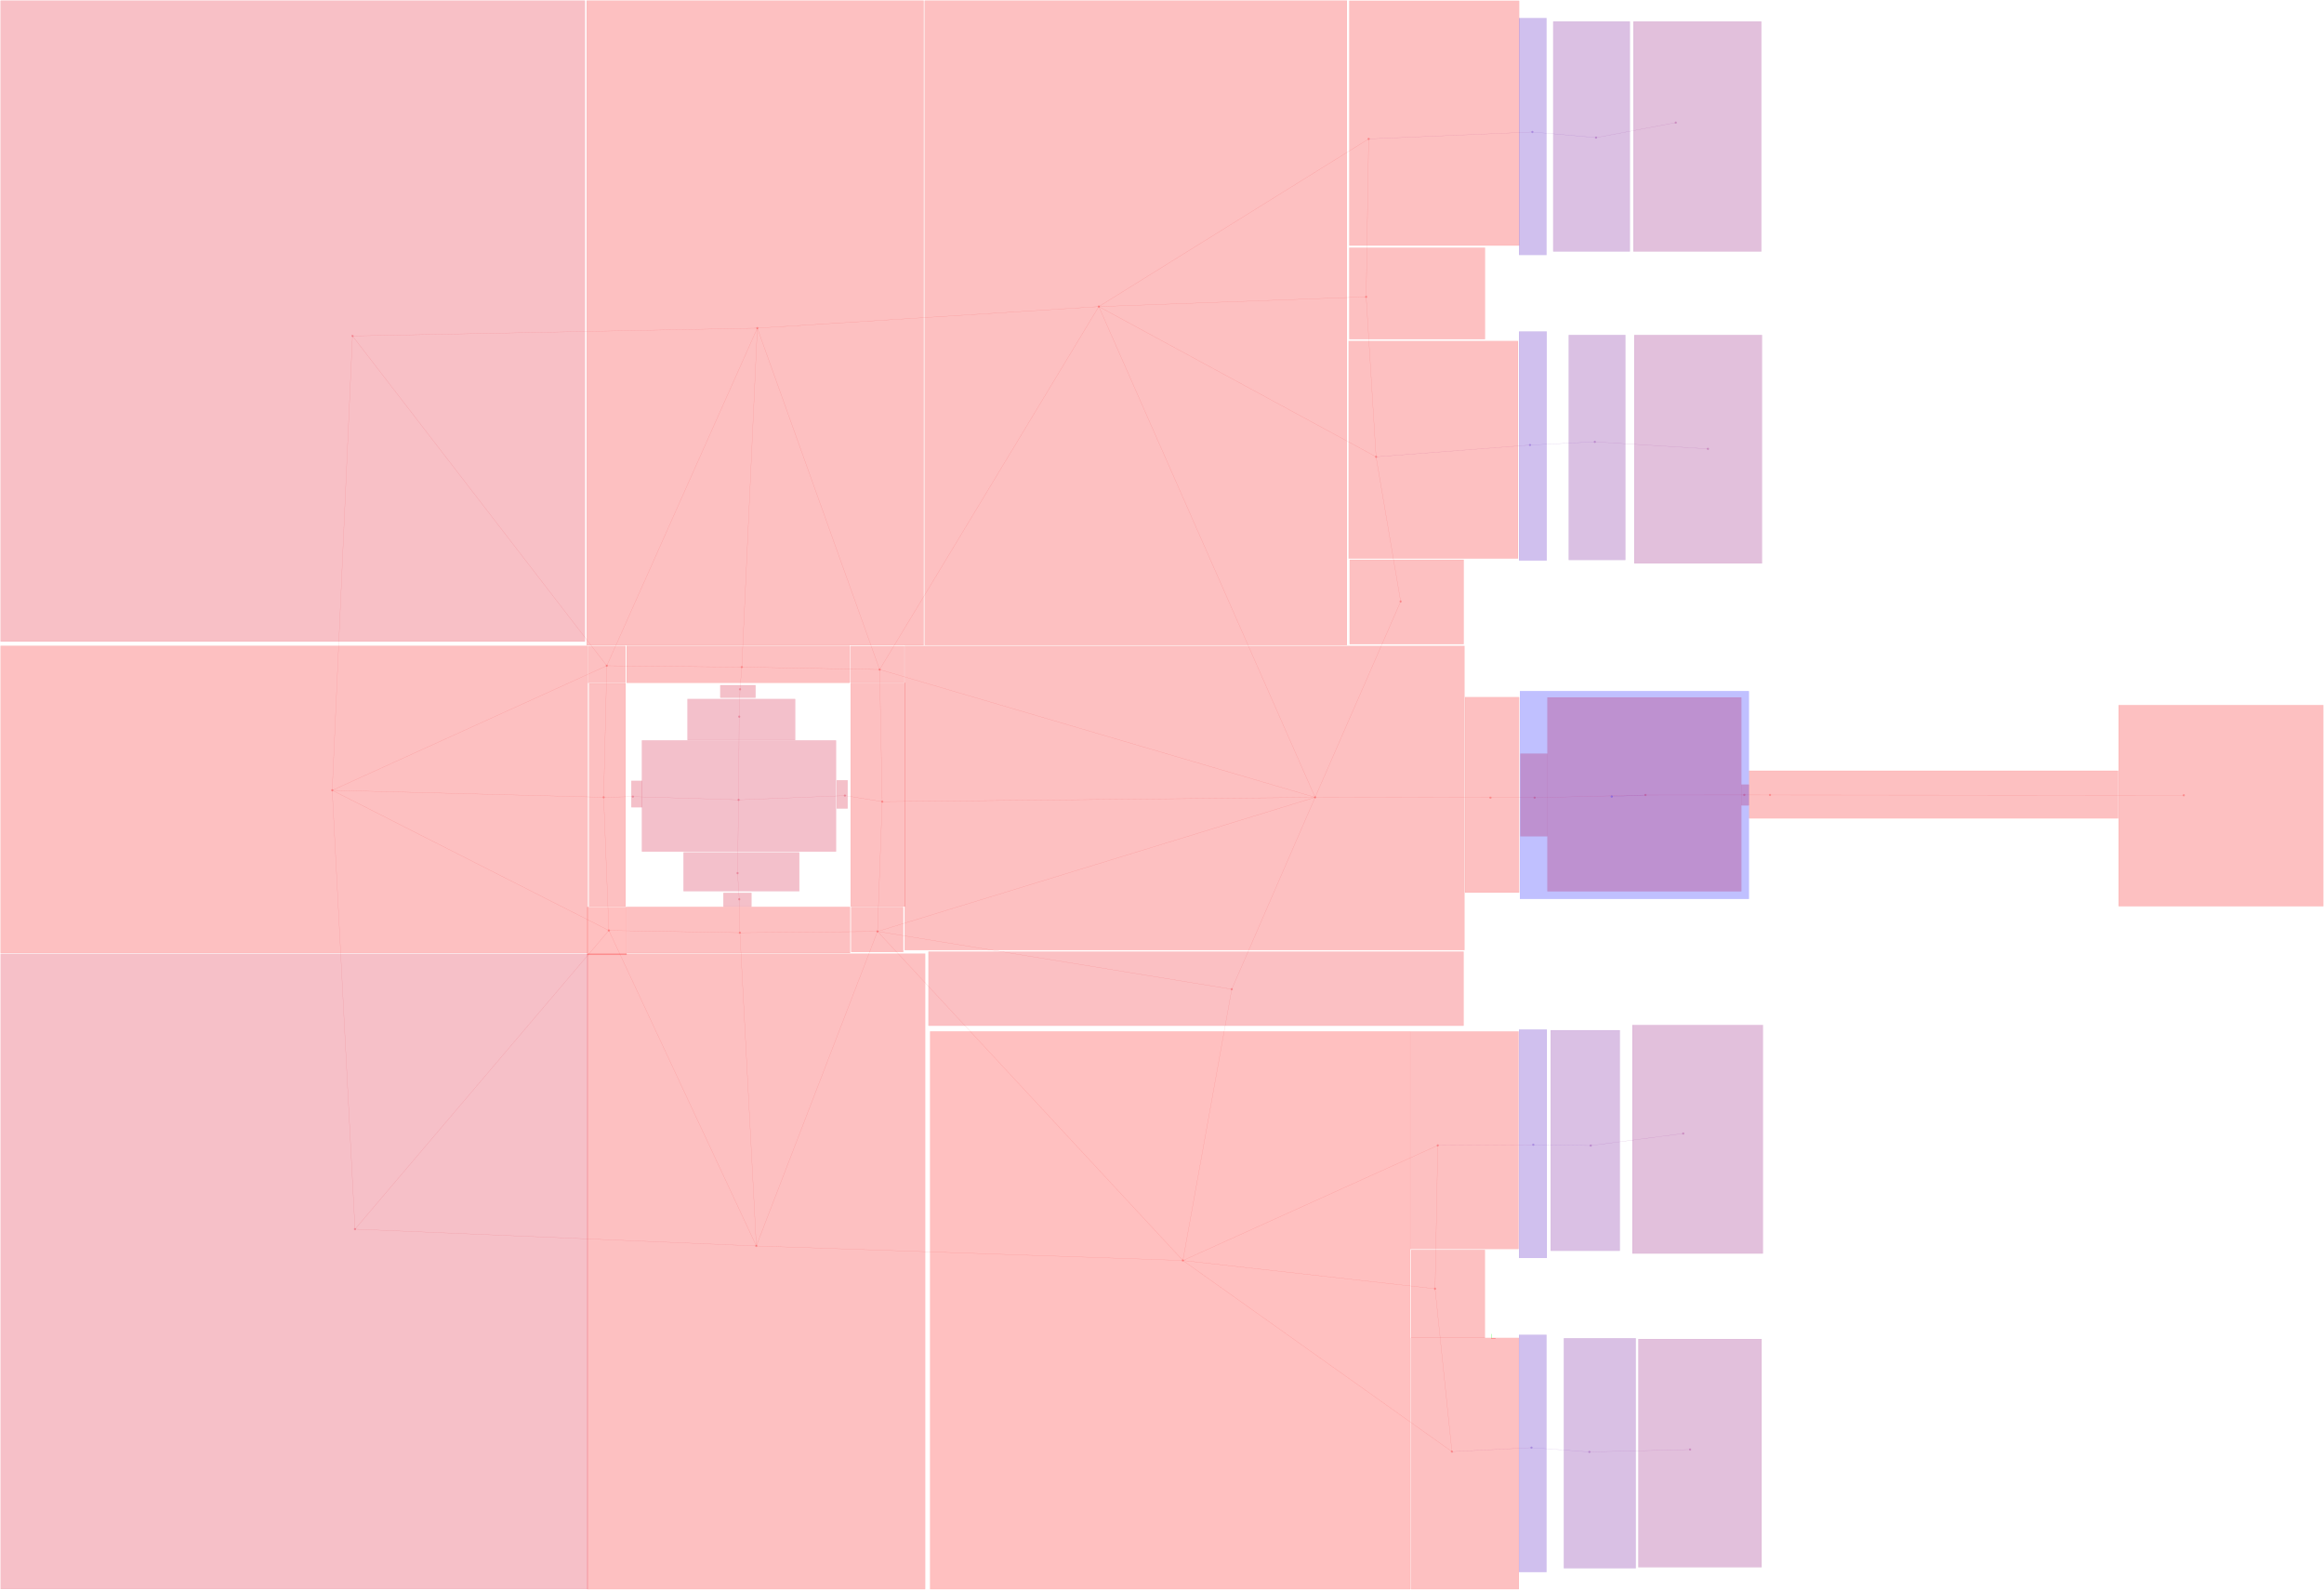 <svg version="1.1" width="1016.984mm" height="695.515mm" viewBox="0 0 1016.984 695.515" xmlns="http://www.w3.org/2000/svg" xmlns:xlink="http://www.w3.org/1999/xlink"><path d="M652.558 585.502H654.463" style="fill:none;stroke:#f00;stroke-width:.095;stroke-miterlimit:41.995"/><path d="M652.558 585.502V583.597" style="fill:none;stroke:#0f0;stroke-width:.095;stroke-miterlimit:41.995"/><path d="M407.032 695.23H617.134V451.266H407.032z" style="fill:rgba(255,0,0,.247);stroke:rgba(255,0,0,.247);stroke-width:.095;stroke-miterlimit:41.995"/><path d="M518.112 551.459A.476 .476 0 00517.16 551.459A.476 .476 0 00518.112 551.459z" fill="rgba(255,0,0,.247)"/><path d="M257.013 417.757H274.187V396.831H257.013z" style="fill:rgba(255,0,0,.247);stroke:rgba(255,0,0,.247);stroke-width:.095;stroke-miterlimit:41.995"/><path d="M266.91 407.079A.476 .476 0 00265.957 407.079A.476 .476 0 00266.91 407.079z" fill="rgba(255,0,0,.247)"/><path d="M627.993 563.813L517.636 551.459" style="fill:none;stroke:rgba(250,0,4,.247);stroke-width:.095;stroke-miterlimit:41.995"/><path d="M517.636 551.459L629.174 501.11" style="fill:none;stroke:rgba(250,0,4,.247);stroke-width:.095;stroke-miterlimit:41.995"/><path d="M330.975 545.097L517.636 551.459" style="fill:none;stroke:rgba(250,0,4,.247);stroke-width:.095;stroke-miterlimit:41.995"/><path d="M384 407.499L517.636 551.459" style="fill:none;stroke:rgba(250,0,4,.247);stroke-width:.095;stroke-miterlimit:41.995"/><path d="M266.433 407.079L264.157 348.805" style="fill:none;stroke:rgba(250,0,4,.247);stroke-width:.095;stroke-miterlimit:41.995"/><path d="M330.975 545.097L266.433 407.079" style="fill:none;stroke:rgba(250,0,4,.247);stroke-width:.095;stroke-miterlimit:41.995"/><path d="M266.433 407.079L145.38 345.748" style="fill:none;stroke:rgba(250,0,4,.247);stroke-width:.095;stroke-miterlimit:41.995"/><path d="M323.783 408.051L266.433 407.079" style="fill:none;stroke:rgba(250,0,4,.247);stroke-width:.095;stroke-miterlimit:41.995"/><path d="M635.365 635.07L517.636 551.459" style="fill:none;stroke:rgba(250,0,4,.247);stroke-width:.095;stroke-miterlimit:41.995"/><path d="M539.02 432.778L517.636 551.459" style="fill:none;stroke:rgba(246,0,8,.247);stroke-width:.095;stroke-miterlimit:41.995"/><path d="M927.125 396.459H1016.651V308.505H927.125z" style="fill:rgba(246,0,8,.247);stroke:rgba(246,0,8,.247);stroke-width:.095;stroke-miterlimit:41.995"/><path d="M956.11 347.91A.476 .476 0 00955.157 347.91A.476 .476 0 00956.11 347.91z" fill="rgba(246,0,8,.247)"/><path d="M274.32 416.928H371.97V396.773H274.32z" style="fill:rgba(246,0,8,.247);stroke:rgba(246,0,8,.247);stroke-width:.095;stroke-miterlimit:41.995"/><path d="M324.26 408.051A.476 .476 0 00323.307 408.051A.476 .476 0 00324.26 408.051z" fill="rgba(246,0,8,.247)"/><path d="M372.485 416.481H395.23V396.802H372.485z" style="fill:rgba(246,0,8,.247);stroke:rgba(246,0,8,.247);stroke-width:.095;stroke-miterlimit:41.995"/><path d="M384.477 407.499A.476 .476 0 00383.524 407.499A.476 .476 0 00384.477 407.499z" fill="rgba(246,0,8,.247)"/><path d="M372.113 298.523H395.697V282.683H372.113z" style="fill:rgba(246,0,8,.247);stroke:rgba(246,0,8,.247);stroke-width:.095;stroke-miterlimit:41.995"/><path d="M385.41 292.932A.476 .476 0 00384.458 292.932A.476 .476 0 00385.41 292.932z" fill="rgba(246,0,8,.247)"/><path d="M590.474 107.413H664.75V.362H590.474z" style="fill:rgba(246,0,8,.247);stroke:rgba(246,0,8,.247);stroke-width:.095;stroke-miterlimit:41.995"/><path d="M599.399 60.77A.476 .476 0 00598.446 60.77A.476 .476 0 00599.399 60.77z" fill="rgba(246,0,8,.247)"/><path d="M665.35 365.836H677.094V329.755H665.35z" style="fill:rgba(246,0,8,.247);stroke:rgba(246,0,8,.247);stroke-width:.095;stroke-miterlimit:41.995"/><path d="M672.036 348.977A.476 .476 0 00671.084 348.977A.476 .476 0 00672.036 348.977z" fill="rgba(246,0,8,.247)"/><path d="M257.004 695.23H404.832V417.224H257.004z" style="fill:rgba(246,0,8,.247);stroke:rgba(246,0,8,.247);stroke-width:.095;stroke-miterlimit:41.995"/><path d="M331.451 545.097A.476 .476 0 00330.498 545.097A.476 .476 0 00331.451 545.097z" fill="rgba(246,0,8,.247)"/><path d="M617.239 546.411H664.521V451.285H617.239z" style="fill:rgba(246,0,8,.247);stroke:rgba(246,0,8,.247);stroke-width:.095;stroke-miterlimit:41.995"/><path d="M629.65 501.11A.476 .476 0 00628.698 501.11A.476 .476 0 00629.65 501.11z" fill="rgba(246,0,8,.247)"/><path d="M256.737 282.273H404.174V.286H256.737z" style="fill:rgba(246,0,8,.247);stroke:rgba(246,0,8,.247);stroke-width:.095;stroke-miterlimit:41.995"/><path d="M331.889 143.551A.476 .476 0 00330.937 143.551A.476 .476 0 00331.889 143.551z" fill="rgba(246,0,8,.247)"/><path d="M274.234 298.723H371.751V282.55H274.234z" style="fill:rgba(246,0,8,.247);stroke:rgba(246,0,8,.247);stroke-width:.095;stroke-miterlimit:41.995"/><path d="M325.098 291.846A.476 .476 0 00324.145 291.846A.476 .476 0 00325.098 291.846z" fill="rgba(246,0,8,.247)"/><path d="M257.404 298.771H273.691V282.607H257.404z" style="fill:rgba(246,0,8,.247);stroke:rgba(246,0,8,.247);stroke-width:.095;stroke-miterlimit:41.995"/><path d="M266.014 291.255A.476 .476 0 00265.062 291.255A.476 .476 0 00266.014 291.255z" fill="rgba(246,0,8,.247)"/><path d="M677.18 389.934H761.971V305.133H677.18z" style="fill:rgba(246,0,8,.247);stroke:rgba(246,0,8,.247);stroke-width:.095;stroke-miterlimit:41.995"/><path d="M720.528 347.805A.476 .476 0 00719.576 347.805A.476 .476 0 00720.528 347.805z" fill="rgba(246,0,8,.247)"/><path d="M257.794 396.564H273.739V299.028H257.794z" style="fill:rgba(246,0,8,.247);stroke:rgba(246,0,8,.247);stroke-width:.095;stroke-miterlimit:41.995"/><path d="M264.633 348.805A.476 .476 0 00263.681 348.805A.476 .476 0 00264.633 348.805z" fill="rgba(246,0,8,.247)"/><path d="M641.109 390.487H664.75V305.019H641.109z" style="fill:rgba(246,0,8,.247);stroke:rgba(246,0,8,.247);stroke-width:.095;stroke-miterlimit:41.995"/><path d="M652.701 348.977A.476 .476 0 00651.748 348.977A.476 .476 0 00652.701 348.977z" fill="rgba(246,0,8,.247)"/><path d="M.286 416.919H257.156V282.569H.286z" style="fill:rgba(246,0,8,.247);stroke:rgba(246,0,8,.247);stroke-width:.095;stroke-miterlimit:41.995"/><path d="M145.856 345.748A.476 .476 0 00144.904 345.748A.476 .476 0 00145.856 345.748z" fill="rgba(246,0,8,.247)"/><path d="M590.455 148.361H649.805V108.394H590.455z" style="fill:rgba(246,0,8,.247);stroke:rgba(246,0,8,.247);stroke-width:.095;stroke-miterlimit:41.995"/><path d="M598.313 129.864A.476 .476 0 00597.36 129.864A.476 .476 0 00598.313 129.864z" fill="rgba(246,0,8,.247)"/><path d="M404.651 282.226H589.378V.286H404.651z" style="fill:rgba(246,0,8,.247);stroke:rgba(246,0,8,.247);stroke-width:.095;stroke-miterlimit:41.995"/><path d="M481.308 134.122A.476 .476 0 00480.355 134.122A.476 .476 0 00481.308 134.122z" fill="rgba(246,0,8,.247)"/><path d="M395.916 415.642H640.823V282.616H395.916z" style="fill:rgba(246,0,8,.247);stroke:rgba(246,0,8,.247);stroke-width:.095;stroke-miterlimit:41.995"/><path d="M575.977 348.825A.476 .476 0 00575.024 348.825A.476 .476 0 00575.977 348.825z" fill="rgba(246,0,8,.247)"/><path d="M372.275 396.564H396.002V298.733H372.275z" style="fill:rgba(246,0,8,.247);stroke:rgba(246,0,8,.247);stroke-width:.095;stroke-miterlimit:41.995"/><path d="M386.524 350.711A.476 .476 0 00385.572 350.711A.476 .476 0 00386.524 350.711z" fill="rgba(246,0,8,.247)"/><path d="M590.636 281.788H640.499V244.897H590.636z" style="fill:rgba(246,0,8,.247);stroke:rgba(246,0,8,.247);stroke-width:.095;stroke-miterlimit:41.995"/><path d="M613.4 263.147A.476 .476 0 00612.448 263.147A.476 .476 0 00613.4 263.147z" fill="rgba(246,0,8,.247)"/><path d="M617.525 585.311H649.767V546.849H617.525z" style="fill:rgba(246,0,8,.247);stroke:rgba(246,0,8,.247);stroke-width:.095;stroke-miterlimit:41.995"/><path d="M628.469 563.813A.476 .476 0 00627.517 563.813A.476 .476 0 00628.469 563.813z" fill="rgba(246,0,8,.247)"/><path d="M590.217 244.335H664.274V149.219H590.217z" style="fill:rgba(246,0,8,.247);stroke:rgba(246,0,8,.247);stroke-width:.095;stroke-miterlimit:41.995"/><path d="M602.647 199.854A.476 .476 0 00601.694 199.854A.476 .476 0 00602.647 199.854z" fill="rgba(246,0,8,.247)"/><path d="M597.837 129.864L480.832 134.122" style="fill:none;stroke:rgba(246,0,8,.247);stroke-width:.095;stroke-miterlimit:41.995"/><path d="M597.837 129.864L602.17 199.854" style="fill:none;stroke:rgba(246,0,8,.247);stroke-width:.095;stroke-miterlimit:41.995"/><path d="M575.5 348.825L384.934 292.932" style="fill:none;stroke:rgba(246,0,8,.247);stroke-width:.095;stroke-miterlimit:41.995"/><path d="M575.5 348.825L384 407.499" style="fill:none;stroke:rgba(246,0,8,.247);stroke-width:.095;stroke-miterlimit:41.995"/><path d="M627.993 563.813L629.174 501.11" style="fill:none;stroke:rgba(246,0,8,.247);stroke-width:.095;stroke-miterlimit:41.995"/><path d="M575.5 348.825L386.048 350.711" style="fill:none;stroke:rgba(246,0,8,.247);stroke-width:.095;stroke-miterlimit:41.995"/><path d="M602.17 199.854L612.924 263.147" style="fill:none;stroke:rgba(246,0,8,.247);stroke-width:.095;stroke-miterlimit:41.995"/><path d="M480.832 134.122L575.5 348.825" style="fill:none;stroke:rgba(246,0,8,.247);stroke-width:.095;stroke-miterlimit:41.995"/><path d="M480.832 134.122L384.934 292.932" style="fill:none;stroke:rgba(246,0,8,.247);stroke-width:.095;stroke-miterlimit:41.995"/><path d="M480.832 134.122L331.413 143.551" style="fill:none;stroke:rgba(246,0,8,.247);stroke-width:.095;stroke-miterlimit:41.995"/><path d="M602.17 199.854L480.832 134.122" style="fill:none;stroke:rgba(246,0,8,.247);stroke-width:.095;stroke-miterlimit:41.995"/><path d="M384.934 292.932L331.413 143.551" style="fill:none;stroke:rgba(246,0,8,.247);stroke-width:.095;stroke-miterlimit:41.995"/><path d="M612.924 263.147L575.5 348.825" style="fill:none;stroke:rgba(246,0,8,.247);stroke-width:.095;stroke-miterlimit:41.995"/><path d="M384.934 292.932L386.048 350.711" style="fill:none;stroke:rgba(246,0,8,.247);stroke-width:.095;stroke-miterlimit:41.995"/><path d="M597.837 129.864L598.922 60.77" style="fill:none;stroke:rgba(246,0,8,.247);stroke-width:.095;stroke-miterlimit:41.995"/><path d="M264.157 348.805L145.38 345.748" style="fill:none;stroke:rgba(246,0,8,.247);stroke-width:.095;stroke-miterlimit:41.995"/><path d="M265.538 291.255L331.413 143.551" style="fill:none;stroke:rgba(246,0,8,.247);stroke-width:.095;stroke-miterlimit:41.995"/><path d="M265.538 291.255L324.622 291.846" style="fill:none;stroke:rgba(246,0,8,.247);stroke-width:.095;stroke-miterlimit:41.995"/><path d="M265.538 291.255L145.38 345.748" style="fill:none;stroke:rgba(246,0,8,.247);stroke-width:.095;stroke-miterlimit:41.995"/><path d="M598.922 60.77L480.832 134.122" style="fill:none;stroke:rgba(246,0,8,.247);stroke-width:.095;stroke-miterlimit:41.995"/><path d="M264.157 348.805L265.538 291.255" style="fill:none;stroke:rgba(246,0,8,.247);stroke-width:.095;stroke-miterlimit:41.995"/><path d="M384 407.499L330.975 545.097" style="fill:none;stroke:rgba(246,0,8,.247);stroke-width:.095;stroke-miterlimit:41.995"/><path d="M384 407.499L323.783 408.051" style="fill:none;stroke:rgba(246,0,8,.247);stroke-width:.095;stroke-miterlimit:41.995"/><path d="M384 407.499L386.048 350.711" style="fill:none;stroke:rgba(246,0,8,.247);stroke-width:.095;stroke-miterlimit:41.995"/><path d="M323.783 408.051L330.975 545.097" style="fill:none;stroke:rgba(246,0,8,.247);stroke-width:.095;stroke-miterlimit:41.995"/><path d="M720.052 347.805L671.56 348.977" style="fill:none;stroke:rgba(246,0,8,.247);stroke-width:.095;stroke-miterlimit:41.995"/><path d="M652.224 348.977L575.5 348.825" style="fill:none;stroke:rgba(246,0,8,.247);stroke-width:.095;stroke-miterlimit:41.995"/><path d="M671.56 348.977H652.224" style="fill:none;stroke:rgba(246,0,8,.247);stroke-width:.095;stroke-miterlimit:41.995"/><path d="M331.413 143.551L324.622 291.846" style="fill:none;stroke:rgba(246,0,8,.247);stroke-width:.095;stroke-miterlimit:41.995"/><path d="M324.622 291.846L384.934 292.932" style="fill:none;stroke:rgba(246,0,8,.247);stroke-width:.095;stroke-miterlimit:41.995"/><path d="M720.052 347.805L763.314 347.777" style="fill:none;stroke:rgba(246,0,8,.247);stroke-width:.095;stroke-miterlimit:41.995"/><path d="M762.067 352.33H765.315V343.281H762.067z" style="fill:rgba(246,0,8,.247);stroke:rgba(246,0,8,.247);stroke-width:.095;stroke-miterlimit:41.995"/><path d="M763.791 347.777A.476 .476 0 00762.838 347.777A.476 .476 0 00763.791 347.777z" fill="rgba(246,0,8,.247)"/><path d="M955.634 347.91L774.554 347.796" style="fill:none;stroke:rgba(246,0,8,.247);stroke-width:.095;stroke-miterlimit:41.995"/><path d="M763.314 347.777L774.554 347.796" style="fill:none;stroke:rgba(246,0,8,.247);stroke-width:.095;stroke-miterlimit:41.995"/><path d="M635.365 635.07L627.993 563.813" style="fill:none;stroke:rgba(246,0,8,.247);stroke-width:.095;stroke-miterlimit:41.995"/><path d="M765.439 358.016H926.897V337.214H765.439z" style="fill:rgba(246,0,8,.247);stroke:rgba(246,0,8,.247);stroke-width:.095;stroke-miterlimit:41.995"/><path d="M775.03 347.796A.476 .476 0 00774.078 347.796A.476 .476 0 00775.03 347.796z" fill="rgba(246,0,8,.247)"/><path d="M617.449 695.23H664.645V585.34H617.449z" style="fill:rgba(246,0,8,.247);stroke:rgba(246,0,8,.247);stroke-width:.095;stroke-miterlimit:41.995"/><path d="M635.841 635.07A.476 .476 0 00634.889 635.07A.476 .476 0 00635.841 635.07z" fill="rgba(246,0,8,.247)"/><path d="M575.5 348.825L539.02 432.778" style="fill:none;stroke:rgba(242,0,12,.247);stroke-width:.095;stroke-miterlimit:41.995"/><path d="M539.02 432.778L384 407.499" style="fill:none;stroke:rgba(242,0,12,.247);stroke-width:.095;stroke-miterlimit:41.995"/><path d="M406.327 448.723H640.461V416.338H406.327z" style="fill:rgba(238,0,16,.247);stroke:rgba(238,0,16,.247);stroke-width:.095;stroke-miterlimit:41.995"/><path d="M539.496 432.778A.476 .476 0 00538.543 432.778A.476 .476 0 00539.496 432.778z" fill="rgba(238,0,16,.247)"/><path d="M331.413 143.551L154.238 146.971" style="fill:none;stroke:rgba(238,0,16,.247);stroke-width:.095;stroke-miterlimit:41.995"/><path d="M154.238 146.971L265.538 291.255" style="fill:none;stroke:rgba(238,0,16,.247);stroke-width:.095;stroke-miterlimit:41.995"/><path d="M154.238 146.971L145.38 345.748" style="fill:none;stroke:rgba(238,0,16,.247);stroke-width:.095;stroke-miterlimit:41.995"/><path d="M155.343 537.753L266.433 407.079" style="fill:none;stroke:rgba(234,0,16,.247);stroke-width:.095;stroke-miterlimit:41.995"/><path d="M155.343 537.753L145.38 345.748" style="fill:none;stroke:rgba(230,0,20,.247);stroke-width:.095;stroke-miterlimit:41.995"/><path d="M155.343 537.753L330.975 545.097" style="fill:none;stroke:rgba(230,0,20,.247);stroke-width:.095;stroke-miterlimit:41.995"/><path d="M369.732 348.072L386.048 350.711" style="fill:none;stroke:rgba(230,0,24,.247);stroke-width:.095;stroke-miterlimit:41.995"/><path d="M323.783 408.051L323.488 393.411" style="fill:none;stroke:rgba(230,0,24,.247);stroke-width:.095;stroke-miterlimit:41.995"/><path d="M276.958 348.52L264.157 348.805" style="fill:none;stroke:rgba(230,0,24,.247);stroke-width:.095;stroke-miterlimit:41.995"/><path d="M323.831 301.552L324.622 291.846" style="fill:none;stroke:rgba(230,0,24,.247);stroke-width:.095;stroke-miterlimit:41.995"/><path d="M.286 280.664H255.956V.286H.286z" style="fill:rgba(226,0,28,.247);stroke:rgba(226,0,28,.247);stroke-width:.095;stroke-miterlimit:41.995"/><path d="M154.715 146.971A.476 .476 0 00153.762 146.971A.476 .476 0 00154.715 146.971z" fill="rgba(226,0,28,.247)"/><path d="M.305 695.173H257.175V417.271H.305z" style="fill:rgba(218,0,36,.247);stroke:rgba(218,0,36,.247);stroke-width:.095;stroke-miterlimit:41.995"/><path d="M155.819 537.753A.476 .476 0 00154.867 537.753A.476 .476 0 00155.819 537.753z" fill="rgba(218,0,36,.247)"/><path d="M276.32 353.149H280.94V341.633H276.32z" style="fill:rgba(210,0,40,.247);stroke:rgba(210,0,40,.247);stroke-width:.095;stroke-miterlimit:41.995"/><path d="M277.435 348.52A.476 .476 0 00276.482 348.52A.476 .476 0 00277.435 348.52z" fill="rgba(210,0,40,.247)"/><path d="M366.179 353.701H370.884V341.395H366.179z" style="fill:rgba(210,0,40,.247);stroke:rgba(210,0,40,.247);stroke-width:.095;stroke-miterlimit:41.995"/><path d="M370.208 348.072A.476 .476 0 00369.256 348.072A.476 .476 0 00370.208 348.072z" fill="rgba(210,0,40,.247)"/><path d="M316.601 396.631H328.813V390.658H316.601z" style="fill:rgba(210,0,40,.247);stroke:rgba(210,0,40,.247);stroke-width:.095;stroke-miterlimit:41.995"/><path d="M323.964 393.411A.476 .476 0 00323.012 393.411A.476 .476 0 00323.964 393.411z" fill="rgba(210,0,40,.247)"/><path d="M315.22 305.229H330.584V299.79H315.22z" style="fill:rgba(210,0,40,.247);stroke:rgba(210,0,40,.247);stroke-width:.095;stroke-miterlimit:41.995"/><path d="M324.307 301.552A.476 .476 0 00323.355 301.552A.476 .476 0 00324.307 301.552z" fill="rgba(210,0,40,.247)"/><path d="M323.831 301.552L323.469 313.534" style="fill:none;stroke:rgba(210,0,44,.247);stroke-width:.095;stroke-miterlimit:41.995"/><path d="M323.202 349.929L369.732 348.072" style="fill:none;stroke:rgba(210,0,44,.247);stroke-width:.095;stroke-miterlimit:41.995"/><path d="M323.202 349.929L276.958 348.52" style="fill:none;stroke:rgba(210,0,44,.247);stroke-width:.095;stroke-miterlimit:41.995"/><path d="M322.755 381.991L323.488 393.411" style="fill:none;stroke:rgba(210,0,44,.247);stroke-width:.095;stroke-miterlimit:41.995"/><path d="M300.866 323.793H347.958V305.829H300.866z" style="fill:rgba(206,0,48,.247);stroke:rgba(206,0,48,.247);stroke-width:.095;stroke-miterlimit:41.995"/><path d="M323.945 313.534A.476 .476 0 00322.993 313.534A.476 .476 0 00323.945 313.534z" fill="rgba(206,0,48,.247)"/><path d="M299.142 389.868H349.729V372.923H299.142z" style="fill:rgba(206,0,48,.247);stroke:rgba(206,0,48,.247);stroke-width:.095;stroke-miterlimit:41.995"/><path d="M323.231 381.991A.476 .476 0 00322.278 381.991A.476 .476 0 00323.231 381.991z" fill="rgba(206,0,48,.247)"/><path d="M280.911 372.532H365.827V323.945H280.911z" style="fill:rgba(206,0,48,.247);stroke:rgba(206,0,48,.247);stroke-width:.095;stroke-miterlimit:41.995"/><path d="M323.679 349.929A.476 .476 0 00322.726 349.929A.476 .476 0 00323.679 349.929z" fill="rgba(206,0,48,.247)"/><path d="M323.202 349.929L322.755 381.991" style="fill:none;stroke:rgba(206,0,48,.247);stroke-width:.095;stroke-miterlimit:41.995"/><path d="M323.469 313.534L323.202 349.929" style="fill:none;stroke:rgba(206,0,48,.247);stroke-width:.095;stroke-miterlimit:41.995"/><path d="M598.922 60.77L670.579 57.741" style="fill:none;stroke:rgba(157,0,97,.247);stroke-width:.095;stroke-miterlimit:41.995"/><path d="M669.531 194.691L602.17 199.854" style="fill:none;stroke:rgba(157,0,97,.247);stroke-width:.095;stroke-miterlimit:41.995"/><path d="M670.97 500.805L629.174 501.11" style="fill:none;stroke:rgba(157,0,97,.247);stroke-width:.095;stroke-miterlimit:41.995"/><path d="M670.179 633.346L635.365 635.07" style="fill:none;stroke:rgba(157,0,97,.247);stroke-width:.095;stroke-miterlimit:41.995"/><path d="M715.166 246.45H771.02V146.59H715.166z" style="fill:rgba(141,0,113,.247);stroke:rgba(141,0,113,.247);stroke-width:.095;stroke-miterlimit:41.995"/><path d="M747.874 196.377A.476 .476 0 00746.922 196.377A.476 .476 0 00747.874 196.377z" fill="rgba(141,0,113,.247)"/><path d="M716.966 685.638H770.849V585.845H716.966z" style="fill:rgba(141,0,113,.247);stroke:rgba(141,0,113,.247);stroke-width:.095;stroke-miterlimit:41.995"/><path d="M740.073 634.155A.476 .476 0 00739.121 634.155A.476 .476 0 00740.073 634.155z" fill="rgba(141,0,113,.247)"/><path d="M714.337 548.392H771.43V448.466H714.337z" style="fill:rgba(141,0,113,.247);stroke:rgba(141,0,113,.247);stroke-width:.095;stroke-miterlimit:41.995"/><path d="M737.054 495.9A.476 .476 0 00736.102 495.9A.476 .476 0 00737.054 495.9z" fill="rgba(141,0,113,.247)"/><path d="M714.804 110.014H770.725V9.43H714.804z" style="fill:rgba(141,0,113,.247);stroke:rgba(141,0,113,.247);stroke-width:.095;stroke-miterlimit:41.995"/><path d="M733.796 53.645A.476 .476 0 00732.844 53.645A.476 .476 0 00733.796 53.645z" fill="rgba(141,0,113,.247)"/><path d="M698.43 60.208L733.32 53.645" style="fill:none;stroke:rgba(125,0,129,.247);stroke-width:.095;stroke-miterlimit:41.995"/><path d="M747.398 196.377L697.897 193.3" style="fill:none;stroke:rgba(125,0,129,.247);stroke-width:.095;stroke-miterlimit:41.995"/><path d="M705.298 348.491L720.052 347.805" style="fill:none;stroke:rgba(121,0,129,.247);stroke-width:.095;stroke-miterlimit:41.995"/><path d="M736.578 495.9L696.116 501.177" style="fill:none;stroke:rgba(121,0,133,.247);stroke-width:.095;stroke-miterlimit:41.995"/><path d="M695.515 635.213L739.597 634.155" style="fill:none;stroke:rgba(121,0,133,.247);stroke-width:.095;stroke-miterlimit:41.995"/><path d="M679.714 110.014H713.213V9.43H679.714z" style="fill:rgba(109,0,145,.247);stroke:rgba(109,0,145,.247);stroke-width:.095;stroke-miterlimit:41.995"/><path d="M698.906 60.208A.476 .476 0 00697.954 60.208A.476 .476 0 00698.906 60.208z" fill="rgba(109,0,145,.247)"/><path d="M686.495 244.973H711.251V146.59H686.495z" style="fill:rgba(105,0,145,.247);stroke:rgba(105,0,145,.247);stroke-width:.095;stroke-miterlimit:41.995"/><path d="M698.373 193.3A.476 .476 0 00697.42 193.3A.476 .476 0 00698.373 193.3z" fill="rgba(105,0,145,.247)"/><path d="M678.599 547.183H708.822V450.733H678.599z" style="fill:rgba(105,0,149,.247);stroke:rgba(105,0,149,.247);stroke-width:.095;stroke-miterlimit:41.995"/><path d="M696.592 501.177A.476 .476 0 00695.639 501.177A.476 .476 0 00696.592 501.177z" fill="rgba(105,0,149,.247)"/><path d="M684.371 686.086H715.785V585.502H684.371z" style="fill:rgba(101,0,149,.247);stroke:rgba(101,0,149,.247);stroke-width:.095;stroke-miterlimit:41.995"/><path d="M695.992 635.213A.476 .476 0 00695.039 635.213A.476 .476 0 00695.992 635.213z" fill="rgba(101,0,149,.247)"/><path d="M670.579 57.741L698.43 60.208" style="fill:none;stroke:rgba(89,0,165,.247);stroke-width:.095;stroke-miterlimit:41.995"/><path d="M697.897 193.3L669.531 194.691" style="fill:none;stroke:rgba(89,0,165,.247);stroke-width:.095;stroke-miterlimit:41.995"/><path d="M696.116 501.177L670.97 500.805" style="fill:none;stroke:rgba(85,0,165,.247);stroke-width:.095;stroke-miterlimit:41.995"/><path d="M670.179 633.346L695.515 635.213" style="fill:none;stroke:rgba(85,0,170,.247);stroke-width:.095;stroke-miterlimit:41.995"/><path d="M664.75 687.753H676.723V583.987H664.75z" style="fill:rgba(68,0,186,.247);stroke:rgba(68,0,186,.247);stroke-width:.095;stroke-miterlimit:41.995"/><path d="M670.655 633.346A.476 .476 0 00669.703 633.346A.476 .476 0 00670.655 633.346z" fill="rgba(68,0,186,.247)"/><path d="M664.75 245.193H676.799V145.047H664.75z" style="fill:rgba(68,0,186,.247);stroke:rgba(68,0,186,.247);stroke-width:.095;stroke-miterlimit:41.995"/><path d="M670.008 194.691A.476 .476 0 00669.055 194.691A.476 .476 0 00670.008 194.691z" fill="rgba(68,0,186,.247)"/><path d="M664.75 111.528H676.723V7.944H664.75z" style="fill:rgba(68,0,186,.247);stroke:rgba(68,0,186,.247);stroke-width:.095;stroke-miterlimit:41.995"/><path d="M671.055 57.741A.476 .476 0 00670.103 57.741A.476 .476 0 00671.055 57.741z" fill="rgba(68,0,186,.247)"/><path d="M664.75 550.316H676.856V450.437H664.75z" style="fill:rgba(68,0,186,.247);stroke:rgba(68,0,186,.247);stroke-width:.095;stroke-miterlimit:41.995"/><path d="M671.446 500.805A.476 .476 0 00670.493 500.805A.476 .476 0 00671.446 500.805z" fill="rgba(68,0,186,.247)"/><path d="M665.178 393.249H765.286V302.371H665.178z" style="fill:rgba(0,0,255,.247);stroke:rgba(0,0,255,.247);stroke-width:.095;stroke-miterlimit:41.995"/><path d="M705.774 348.491A.476 .476 0 00704.821 348.491A.476 .476 0 00705.774 348.491z" fill="rgba(0,0,255,.247)"/></svg>